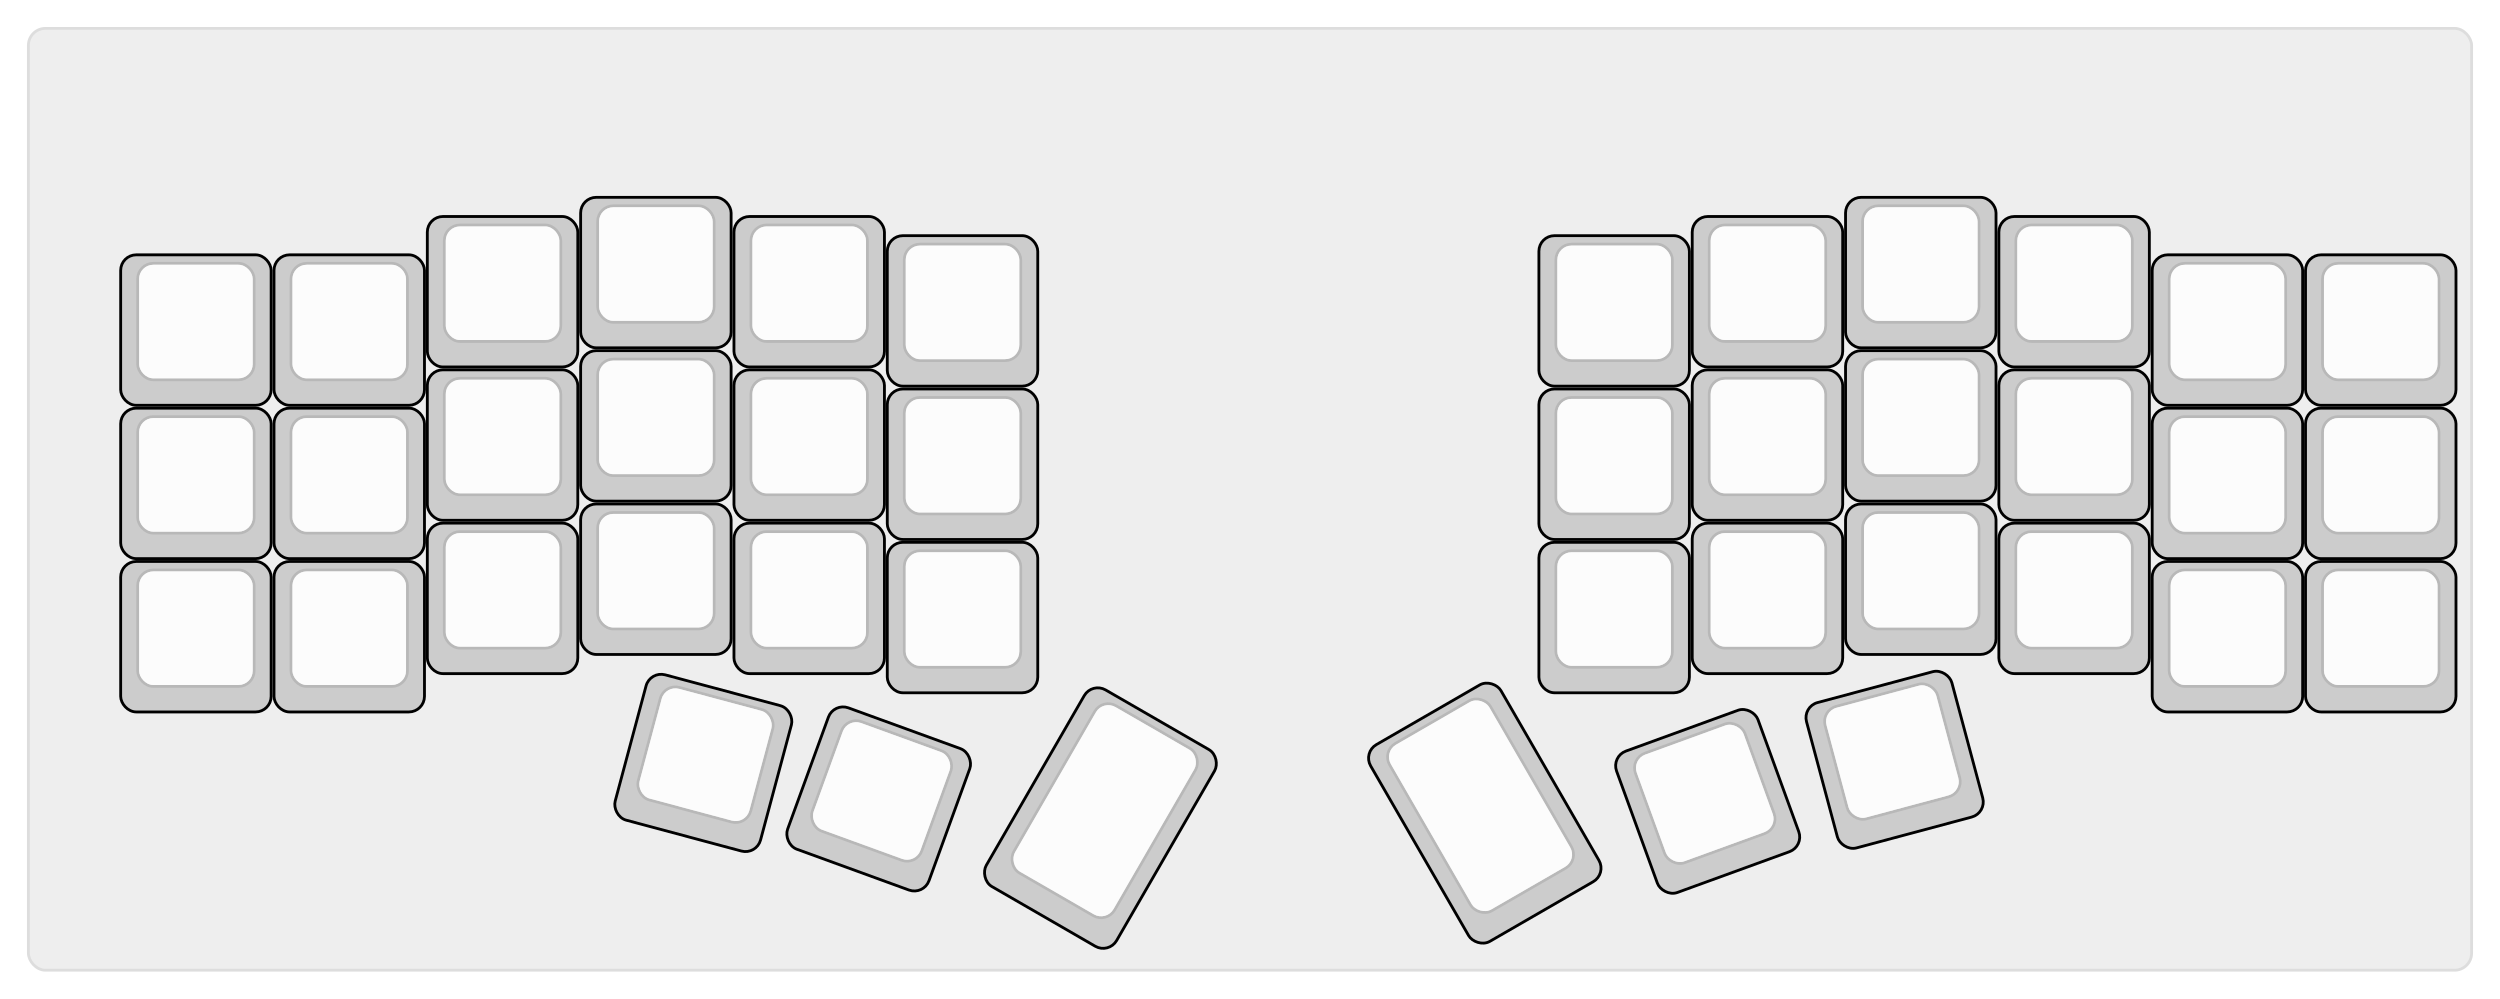 
  <svg width='880.5px'
       height='351.707px'
       viewBox='0 0 880.5 351.707'
       xmlns='http://www.w3.org/2000/svg'
       xmlns:xlink="http://www.w3.org/1999/xlink">

    <style type='text/css'>
    .keycap .border { stroke: black; stroke-width: 2; }
    .keycap .inner.border { stroke: rgba(0,0,0,.1); }
    </style>
    <defs>
      <linearGradient id="DCS">
        <stop offset="0%" stop-color="black" stop-opacity="0"/>
        <stop offset="40%" stop-color="black" stop-opacity="0.1"/>
        <stop offset="60%" stop-color="black" stop-opacity="0.1"/>
        <stop offset="100%" stop-color="black" stop-opacity="0"/>
      </linearGradient>
      <linearGradient id="SPACE" x1="0%" x2="0%" y1="0%" y2="100%">
        <stop offset="0%" stop-color="black" stop-opacity="0.1"/>
        <stop offset="20%" stop-color="black" stop-opacity="0.0"/>
        <stop offset="40%" stop-color="black" stop-opacity="0.0"/>
        <stop offset="100%" stop-color="black" stop-opacity="0.1"/>
      </linearGradient>
      <radialGradient id="DSA">
        <stop offset="0%" stop-color="black" stop-opacity="0.1"/>
        <stop offset="10%" stop-color="black" stop-opacity="0.1"/>
        <stop offset="100%" stop-color="black" stop-opacity="0"/>
      </radialGradient>
      <radialGradient id="SA" xlink:href="#DSA" />
    </defs>

    <g transform='translate(10,10)'>
      <rect width="860.5" height="331.707"
            stroke="#ddd" stroke-width="1" fill="#eeeeee" rx="6"/>
      <g transform='translate(5,5)'>
        
  <g class='  keycap'
  >

  
    <!-- Outer Border -->
    <rect x="190" y="55"
          width="52" height="52"
          rx="5" fill="#cccccc" class="outer border"/>
    
    <!-- Outer Fill -->
    <rect x="190" y="55"
          width="52" height="52"
          rx="5" fill="#cccccc"/>
    

    
      <!-- Inner Border -->
      <rect x="196" y="58"
            width="40" height="40"
            rx="5" fill="#fcfcfc" class="inner border"/>
      
      <!-- Inner Fill -->
      <rect x="196" y="58"
            width="40" height="40"
            rx="5" fill="#fcfcfc"/>
      
      

     
   
  </g>

  <g class='  keycap'
  >

  
    <!-- Outer Border -->
    <rect x="635.5" y="55"
          width="52" height="52"
          rx="5" fill="#cccccc" class="outer border"/>
    
    <!-- Outer Fill -->
    <rect x="635.5" y="55"
          width="52" height="52"
          rx="5" fill="#cccccc"/>
    

    
      <!-- Inner Border -->
      <rect x="641.5" y="58"
            width="40" height="40"
            rx="5" fill="#fcfcfc" class="inner border"/>
      
      <!-- Inner Fill -->
      <rect x="641.5" y="58"
            width="40" height="40"
            rx="5" fill="#fcfcfc"/>
      
      

     
   
  </g>

  <g class='  keycap'
  >

  
    <!-- Outer Border -->
    <rect x="136" y="61.75"
          width="52" height="52"
          rx="5" fill="#cccccc" class="outer border"/>
    
    <!-- Outer Fill -->
    <rect x="136" y="61.75"
          width="52" height="52"
          rx="5" fill="#cccccc"/>
    

    
      <!-- Inner Border -->
      <rect x="142" y="64.75"
            width="40" height="40"
            rx="5" fill="#fcfcfc" class="inner border"/>
      
      <!-- Inner Fill -->
      <rect x="142" y="64.75"
            width="40" height="40"
            rx="5" fill="#fcfcfc"/>
      
      

     
   
  </g>

  <g class='  keycap'
  >

  
    <!-- Outer Border -->
    <rect x="244" y="61.75"
          width="52" height="52"
          rx="5" fill="#cccccc" class="outer border"/>
    
    <!-- Outer Fill -->
    <rect x="244" y="61.75"
          width="52" height="52"
          rx="5" fill="#cccccc"/>
    

    
      <!-- Inner Border -->
      <rect x="250" y="64.75"
            width="40" height="40"
            rx="5" fill="#fcfcfc" class="inner border"/>
      
      <!-- Inner Fill -->
      <rect x="250" y="64.75"
            width="40" height="40"
            rx="5" fill="#fcfcfc"/>
      
      

     
   
  </g>

  <g class='  keycap'
  >

  
    <!-- Outer Border -->
    <rect x="581.5" y="61.75"
          width="52" height="52"
          rx="5" fill="#cccccc" class="outer border"/>
    
    <!-- Outer Fill -->
    <rect x="581.5" y="61.75"
          width="52" height="52"
          rx="5" fill="#cccccc"/>
    

    
      <!-- Inner Border -->
      <rect x="587.5" y="64.75"
            width="40" height="40"
            rx="5" fill="#fcfcfc" class="inner border"/>
      
      <!-- Inner Fill -->
      <rect x="587.5" y="64.75"
            width="40" height="40"
            rx="5" fill="#fcfcfc"/>
      
      

     
   
  </g>

  <g class='  keycap'
  >

  
    <!-- Outer Border -->
    <rect x="689.5" y="61.75"
          width="52" height="52"
          rx="5" fill="#cccccc" class="outer border"/>
    
    <!-- Outer Fill -->
    <rect x="689.5" y="61.75"
          width="52" height="52"
          rx="5" fill="#cccccc"/>
    

    
      <!-- Inner Border -->
      <rect x="695.5" y="64.75"
            width="40" height="40"
            rx="5" fill="#fcfcfc" class="inner border"/>
      
      <!-- Inner Fill -->
      <rect x="695.5" y="64.75"
            width="40" height="40"
            rx="5" fill="#fcfcfc"/>
      
      

     
   
  </g>

  <g class='  keycap'
  >

  
    <!-- Outer Border -->
    <rect x="298" y="68.5"
          width="52" height="52"
          rx="5" fill="#cccccc" class="outer border"/>
    
    <!-- Outer Fill -->
    <rect x="298" y="68.5"
          width="52" height="52"
          rx="5" fill="#cccccc"/>
    

    
      <!-- Inner Border -->
      <rect x="304" y="71.5"
            width="40" height="40"
            rx="5" fill="#fcfcfc" class="inner border"/>
      
      <!-- Inner Fill -->
      <rect x="304" y="71.5"
            width="40" height="40"
            rx="5" fill="#fcfcfc"/>
      
      

     
   
  </g>

  <g class='  keycap'
  >

  
    <!-- Outer Border -->
    <rect x="527.5" y="68.5"
          width="52" height="52"
          rx="5" fill="#cccccc" class="outer border"/>
    
    <!-- Outer Fill -->
    <rect x="527.5" y="68.5"
          width="52" height="52"
          rx="5" fill="#cccccc"/>
    

    
      <!-- Inner Border -->
      <rect x="533.5" y="71.5"
            width="40" height="40"
            rx="5" fill="#fcfcfc" class="inner border"/>
      
      <!-- Inner Fill -->
      <rect x="533.5" y="71.5"
            width="40" height="40"
            rx="5" fill="#fcfcfc"/>
      
      

     
   
  </g>

  <g class='  keycap'
  >

  
    <!-- Outer Border -->
    <rect x="28" y="75.25"
          width="52" height="52"
          rx="5" fill="#cccccc" class="outer border"/>
    
    <!-- Outer Fill -->
    <rect x="28" y="75.25"
          width="52" height="52"
          rx="5" fill="#cccccc"/>
    

    
      <!-- Inner Border -->
      <rect x="34" y="78.25"
            width="40" height="40"
            rx="5" fill="#fcfcfc" class="inner border"/>
      
      <!-- Inner Fill -->
      <rect x="34" y="78.25"
            width="40" height="40"
            rx="5" fill="#fcfcfc"/>
      
      

     
   
  </g>

  <g class='  keycap'
  >

  
    <!-- Outer Border -->
    <rect x="82" y="75.25"
          width="52" height="52"
          rx="5" fill="#cccccc" class="outer border"/>
    
    <!-- Outer Fill -->
    <rect x="82" y="75.25"
          width="52" height="52"
          rx="5" fill="#cccccc"/>
    

    
      <!-- Inner Border -->
      <rect x="88" y="78.25"
            width="40" height="40"
            rx="5" fill="#fcfcfc" class="inner border"/>
      
      <!-- Inner Fill -->
      <rect x="88" y="78.25"
            width="40" height="40"
            rx="5" fill="#fcfcfc"/>
      
      

     
   
  </g>

  <g class='  keycap'
  >

  
    <!-- Outer Border -->
    <rect x="743.5" y="75.25"
          width="52" height="52"
          rx="5" fill="#cccccc" class="outer border"/>
    
    <!-- Outer Fill -->
    <rect x="743.5" y="75.25"
          width="52" height="52"
          rx="5" fill="#cccccc"/>
    

    
      <!-- Inner Border -->
      <rect x="749.5" y="78.25"
            width="40" height="40"
            rx="5" fill="#fcfcfc" class="inner border"/>
      
      <!-- Inner Fill -->
      <rect x="749.5" y="78.25"
            width="40" height="40"
            rx="5" fill="#fcfcfc"/>
      
      

     
   
  </g>

  <g class='  keycap'
  >

  
    <!-- Outer Border -->
    <rect x="797.5" y="75.25"
          width="52" height="52"
          rx="5" fill="#cccccc" class="outer border"/>
    
    <!-- Outer Fill -->
    <rect x="797.5" y="75.25"
          width="52" height="52"
          rx="5" fill="#cccccc"/>
    

    
      <!-- Inner Border -->
      <rect x="803.5" y="78.25"
            width="40" height="40"
            rx="5" fill="#fcfcfc" class="inner border"/>
      
      <!-- Inner Fill -->
      <rect x="803.5" y="78.25"
            width="40" height="40"
            rx="5" fill="#fcfcfc"/>
      
      

     
   
  </g>

  <g class='  keycap'
  >

  
    <!-- Outer Border -->
    <rect x="190" y="109"
          width="52" height="52"
          rx="5" fill="#cccccc" class="outer border"/>
    
    <!-- Outer Fill -->
    <rect x="190" y="109"
          width="52" height="52"
          rx="5" fill="#cccccc"/>
    

    
      <!-- Inner Border -->
      <rect x="196" y="112"
            width="40" height="40"
            rx="5" fill="#fcfcfc" class="inner border"/>
      
      <!-- Inner Fill -->
      <rect x="196" y="112"
            width="40" height="40"
            rx="5" fill="#fcfcfc"/>
      
      

     
   
  </g>

  <g class='  keycap'
  >

  
    <!-- Outer Border -->
    <rect x="635.5" y="109"
          width="52" height="52"
          rx="5" fill="#cccccc" class="outer border"/>
    
    <!-- Outer Fill -->
    <rect x="635.5" y="109"
          width="52" height="52"
          rx="5" fill="#cccccc"/>
    

    
      <!-- Inner Border -->
      <rect x="641.5" y="112"
            width="40" height="40"
            rx="5" fill="#fcfcfc" class="inner border"/>
      
      <!-- Inner Fill -->
      <rect x="641.5" y="112"
            width="40" height="40"
            rx="5" fill="#fcfcfc"/>
      
      

     
   
  </g>

  <g class='  keycap'
  >

  
    <!-- Outer Border -->
    <rect x="136" y="115.75"
          width="52" height="52"
          rx="5" fill="#cccccc" class="outer border"/>
    
    <!-- Outer Fill -->
    <rect x="136" y="115.75"
          width="52" height="52"
          rx="5" fill="#cccccc"/>
    

    
      <!-- Inner Border -->
      <rect x="142" y="118.75"
            width="40" height="40"
            rx="5" fill="#fcfcfc" class="inner border"/>
      
      <!-- Inner Fill -->
      <rect x="142" y="118.75"
            width="40" height="40"
            rx="5" fill="#fcfcfc"/>
      
      

     
   
  </g>

  <g class='  keycap'
  >

  
    <!-- Outer Border -->
    <rect x="244" y="115.75"
          width="52" height="52"
          rx="5" fill="#cccccc" class="outer border"/>
    
    <!-- Outer Fill -->
    <rect x="244" y="115.75"
          width="52" height="52"
          rx="5" fill="#cccccc"/>
    

    
      <!-- Inner Border -->
      <rect x="250" y="118.75"
            width="40" height="40"
            rx="5" fill="#fcfcfc" class="inner border"/>
      
      <!-- Inner Fill -->
      <rect x="250" y="118.75"
            width="40" height="40"
            rx="5" fill="#fcfcfc"/>
      
      

     
   
  </g>

  <g class='  keycap'
  >

  
    <!-- Outer Border -->
    <rect x="581.5" y="115.75"
          width="52" height="52"
          rx="5" fill="#cccccc" class="outer border"/>
    
    <!-- Outer Fill -->
    <rect x="581.5" y="115.75"
          width="52" height="52"
          rx="5" fill="#cccccc"/>
    

    
      <!-- Inner Border -->
      <rect x="587.5" y="118.75"
            width="40" height="40"
            rx="5" fill="#fcfcfc" class="inner border"/>
      
      <!-- Inner Fill -->
      <rect x="587.5" y="118.75"
            width="40" height="40"
            rx="5" fill="#fcfcfc"/>
      
      

     
   
  </g>

  <g class='  keycap'
  >

  
    <!-- Outer Border -->
    <rect x="689.5" y="115.75"
          width="52" height="52"
          rx="5" fill="#cccccc" class="outer border"/>
    
    <!-- Outer Fill -->
    <rect x="689.5" y="115.75"
          width="52" height="52"
          rx="5" fill="#cccccc"/>
    

    
      <!-- Inner Border -->
      <rect x="695.5" y="118.75"
            width="40" height="40"
            rx="5" fill="#fcfcfc" class="inner border"/>
      
      <!-- Inner Fill -->
      <rect x="695.5" y="118.75"
            width="40" height="40"
            rx="5" fill="#fcfcfc"/>
      
      

     
   
  </g>

  <g class='  keycap'
  >

  
    <!-- Outer Border -->
    <rect x="298" y="122.5"
          width="52" height="52"
          rx="5" fill="#cccccc" class="outer border"/>
    
    <!-- Outer Fill -->
    <rect x="298" y="122.5"
          width="52" height="52"
          rx="5" fill="#cccccc"/>
    

    
      <!-- Inner Border -->
      <rect x="304" y="125.5"
            width="40" height="40"
            rx="5" fill="#fcfcfc" class="inner border"/>
      
      <!-- Inner Fill -->
      <rect x="304" y="125.5"
            width="40" height="40"
            rx="5" fill="#fcfcfc"/>
      
      

     
   
  </g>

  <g class='  keycap'
  >

  
    <!-- Outer Border -->
    <rect x="527.5" y="122.5"
          width="52" height="52"
          rx="5" fill="#cccccc" class="outer border"/>
    
    <!-- Outer Fill -->
    <rect x="527.5" y="122.5"
          width="52" height="52"
          rx="5" fill="#cccccc"/>
    

    
      <!-- Inner Border -->
      <rect x="533.5" y="125.5"
            width="40" height="40"
            rx="5" fill="#fcfcfc" class="inner border"/>
      
      <!-- Inner Fill -->
      <rect x="533.5" y="125.5"
            width="40" height="40"
            rx="5" fill="#fcfcfc"/>
      
      

     
   
  </g>

  <g class='  keycap'
  >

  
    <!-- Outer Border -->
    <rect x="28" y="129.25"
          width="52" height="52"
          rx="5" fill="#cccccc" class="outer border"/>
    
    <!-- Outer Fill -->
    <rect x="28" y="129.25"
          width="52" height="52"
          rx="5" fill="#cccccc"/>
    

    
      <!-- Inner Border -->
      <rect x="34" y="132.25"
            width="40" height="40"
            rx="5" fill="#fcfcfc" class="inner border"/>
      
      <!-- Inner Fill -->
      <rect x="34" y="132.25"
            width="40" height="40"
            rx="5" fill="#fcfcfc"/>
      
      

     
   
  </g>

  <g class='  keycap'
  >

  
    <!-- Outer Border -->
    <rect x="82" y="129.25"
          width="52" height="52"
          rx="5" fill="#cccccc" class="outer border"/>
    
    <!-- Outer Fill -->
    <rect x="82" y="129.25"
          width="52" height="52"
          rx="5" fill="#cccccc"/>
    

    
      <!-- Inner Border -->
      <rect x="88" y="132.25"
            width="40" height="40"
            rx="5" fill="#fcfcfc" class="inner border"/>
      
      <!-- Inner Fill -->
      <rect x="88" y="132.25"
            width="40" height="40"
            rx="5" fill="#fcfcfc"/>
      
      

     
   
  </g>

  <g class='  keycap'
  >

  
    <!-- Outer Border -->
    <rect x="743.5" y="129.25"
          width="52" height="52"
          rx="5" fill="#cccccc" class="outer border"/>
    
    <!-- Outer Fill -->
    <rect x="743.5" y="129.25"
          width="52" height="52"
          rx="5" fill="#cccccc"/>
    

    
      <!-- Inner Border -->
      <rect x="749.5" y="132.25"
            width="40" height="40"
            rx="5" fill="#fcfcfc" class="inner border"/>
      
      <!-- Inner Fill -->
      <rect x="749.5" y="132.25"
            width="40" height="40"
            rx="5" fill="#fcfcfc"/>
      
      

     
   
  </g>

  <g class='  keycap'
  >

  
    <!-- Outer Border -->
    <rect x="797.5" y="129.25"
          width="52" height="52"
          rx="5" fill="#cccccc" class="outer border"/>
    
    <!-- Outer Fill -->
    <rect x="797.5" y="129.25"
          width="52" height="52"
          rx="5" fill="#cccccc"/>
    

    
      <!-- Inner Border -->
      <rect x="803.5" y="132.25"
            width="40" height="40"
            rx="5" fill="#fcfcfc" class="inner border"/>
      
      <!-- Inner Fill -->
      <rect x="803.5" y="132.25"
            width="40" height="40"
            rx="5" fill="#fcfcfc"/>
      
      

     
   
  </g>

  <g class='  keycap'
  >

  
    <!-- Outer Border -->
    <rect x="190" y="163"
          width="52" height="52"
          rx="5" fill="#cccccc" class="outer border"/>
    
    <!-- Outer Fill -->
    <rect x="190" y="163"
          width="52" height="52"
          rx="5" fill="#cccccc"/>
    

    
      <!-- Inner Border -->
      <rect x="196" y="166"
            width="40" height="40"
            rx="5" fill="#fcfcfc" class="inner border"/>
      
      <!-- Inner Fill -->
      <rect x="196" y="166"
            width="40" height="40"
            rx="5" fill="#fcfcfc"/>
      
      

     
   
  </g>

  <g class='  keycap'
  >

  
    <!-- Outer Border -->
    <rect x="635.5" y="163"
          width="52" height="52"
          rx="5" fill="#cccccc" class="outer border"/>
    
    <!-- Outer Fill -->
    <rect x="635.5" y="163"
          width="52" height="52"
          rx="5" fill="#cccccc"/>
    

    
      <!-- Inner Border -->
      <rect x="641.5" y="166"
            width="40" height="40"
            rx="5" fill="#fcfcfc" class="inner border"/>
      
      <!-- Inner Fill -->
      <rect x="641.5" y="166"
            width="40" height="40"
            rx="5" fill="#fcfcfc"/>
      
      

     
   
  </g>

  <g class='  keycap'
  >

  
    <!-- Outer Border -->
    <rect x="136" y="169.75"
          width="52" height="52"
          rx="5" fill="#cccccc" class="outer border"/>
    
    <!-- Outer Fill -->
    <rect x="136" y="169.75"
          width="52" height="52"
          rx="5" fill="#cccccc"/>
    

    
      <!-- Inner Border -->
      <rect x="142" y="172.75"
            width="40" height="40"
            rx="5" fill="#fcfcfc" class="inner border"/>
      
      <!-- Inner Fill -->
      <rect x="142" y="172.75"
            width="40" height="40"
            rx="5" fill="#fcfcfc"/>
      
      

     
   
  </g>

  <g class='  keycap'
  >

  
    <!-- Outer Border -->
    <rect x="244" y="169.75"
          width="52" height="52"
          rx="5" fill="#cccccc" class="outer border"/>
    
    <!-- Outer Fill -->
    <rect x="244" y="169.75"
          width="52" height="52"
          rx="5" fill="#cccccc"/>
    

    
      <!-- Inner Border -->
      <rect x="250" y="172.75"
            width="40" height="40"
            rx="5" fill="#fcfcfc" class="inner border"/>
      
      <!-- Inner Fill -->
      <rect x="250" y="172.75"
            width="40" height="40"
            rx="5" fill="#fcfcfc"/>
      
      

     
   
  </g>

  <g class='  keycap'
  >

  
    <!-- Outer Border -->
    <rect x="581.5" y="169.75"
          width="52" height="52"
          rx="5" fill="#cccccc" class="outer border"/>
    
    <!-- Outer Fill -->
    <rect x="581.5" y="169.75"
          width="52" height="52"
          rx="5" fill="#cccccc"/>
    

    
      <!-- Inner Border -->
      <rect x="587.5" y="172.75"
            width="40" height="40"
            rx="5" fill="#fcfcfc" class="inner border"/>
      
      <!-- Inner Fill -->
      <rect x="587.5" y="172.75"
            width="40" height="40"
            rx="5" fill="#fcfcfc"/>
      
      

     
   
  </g>

  <g class='  keycap'
  >

  
    <!-- Outer Border -->
    <rect x="689.5" y="169.75"
          width="52" height="52"
          rx="5" fill="#cccccc" class="outer border"/>
    
    <!-- Outer Fill -->
    <rect x="689.5" y="169.75"
          width="52" height="52"
          rx="5" fill="#cccccc"/>
    

    
      <!-- Inner Border -->
      <rect x="695.5" y="172.75"
            width="40" height="40"
            rx="5" fill="#fcfcfc" class="inner border"/>
      
      <!-- Inner Fill -->
      <rect x="695.5" y="172.75"
            width="40" height="40"
            rx="5" fill="#fcfcfc"/>
      
      

     
   
  </g>

  <g class='  keycap'
  >

  
    <!-- Outer Border -->
    <rect x="298" y="176.5"
          width="52" height="52"
          rx="5" fill="#cccccc" class="outer border"/>
    
    <!-- Outer Fill -->
    <rect x="298" y="176.5"
          width="52" height="52"
          rx="5" fill="#cccccc"/>
    

    
      <!-- Inner Border -->
      <rect x="304" y="179.5"
            width="40" height="40"
            rx="5" fill="#fcfcfc" class="inner border"/>
      
      <!-- Inner Fill -->
      <rect x="304" y="179.5"
            width="40" height="40"
            rx="5" fill="#fcfcfc"/>
      
      

     
   
  </g>

  <g class='  keycap'
  >

  
    <!-- Outer Border -->
    <rect x="527.5" y="176.5"
          width="52" height="52"
          rx="5" fill="#cccccc" class="outer border"/>
    
    <!-- Outer Fill -->
    <rect x="527.5" y="176.5"
          width="52" height="52"
          rx="5" fill="#cccccc"/>
    

    
      <!-- Inner Border -->
      <rect x="533.5" y="179.5"
            width="40" height="40"
            rx="5" fill="#fcfcfc" class="inner border"/>
      
      <!-- Inner Fill -->
      <rect x="533.5" y="179.5"
            width="40" height="40"
            rx="5" fill="#fcfcfc"/>
      
      

     
   
  </g>

  <g class='  keycap'
  >

  
    <!-- Outer Border -->
    <rect x="28" y="183.25"
          width="52" height="52"
          rx="5" fill="#cccccc" class="outer border"/>
    
    <!-- Outer Fill -->
    <rect x="28" y="183.25"
          width="52" height="52"
          rx="5" fill="#cccccc"/>
    

    
      <!-- Inner Border -->
      <rect x="34" y="186.25"
            width="40" height="40"
            rx="5" fill="#fcfcfc" class="inner border"/>
      
      <!-- Inner Fill -->
      <rect x="34" y="186.25"
            width="40" height="40"
            rx="5" fill="#fcfcfc"/>
      
      

     
   
  </g>

  <g class='  keycap'
  >

  
    <!-- Outer Border -->
    <rect x="82" y="183.25"
          width="52" height="52"
          rx="5" fill="#cccccc" class="outer border"/>
    
    <!-- Outer Fill -->
    <rect x="82" y="183.25"
          width="52" height="52"
          rx="5" fill="#cccccc"/>
    

    
      <!-- Inner Border -->
      <rect x="88" y="186.25"
            width="40" height="40"
            rx="5" fill="#fcfcfc" class="inner border"/>
      
      <!-- Inner Fill -->
      <rect x="88" y="186.25"
            width="40" height="40"
            rx="5" fill="#fcfcfc"/>
      
      

     
   
  </g>

  <g class='  keycap'
  >

  
    <!-- Outer Border -->
    <rect x="743.5" y="183.25"
          width="52" height="52"
          rx="5" fill="#cccccc" class="outer border"/>
    
    <!-- Outer Fill -->
    <rect x="743.5" y="183.25"
          width="52" height="52"
          rx="5" fill="#cccccc"/>
    

    
      <!-- Inner Border -->
      <rect x="749.5" y="186.25"
            width="40" height="40"
            rx="5" fill="#fcfcfc" class="inner border"/>
      
      <!-- Inner Fill -->
      <rect x="749.5" y="186.25"
            width="40" height="40"
            rx="5" fill="#fcfcfc"/>
      
      

     
   
  </g>

  <g class='  keycap'
  >

  
    <!-- Outer Border -->
    <rect x="797.5" y="183.25"
          width="52" height="52"
          rx="5" fill="#cccccc" class="outer border"/>
    
    <!-- Outer Fill -->
    <rect x="797.5" y="183.25"
          width="52" height="52"
          rx="5" fill="#cccccc"/>
    

    
      <!-- Inner Border -->
      <rect x="803.5" y="186.25"
            width="40" height="40"
            rx="5" fill="#fcfcfc" class="inner border"/>
      
      <!-- Inner Fill -->
      <rect x="803.5" y="186.25"
            width="40" height="40"
            rx="5" fill="#fcfcfc"/>
      
      

     
   
  </g>

  <g class='  keycap'
  
     transform="rotate(15 351 229.5)"
  >

  
    <!-- Outer Border -->
    <rect x="217" y="257.5"
          width="52" height="52"
          rx="5" fill="#cccccc" class="outer border"/>
    
    <!-- Outer Fill -->
    <rect x="217" y="257.5"
          width="52" height="52"
          rx="5" fill="#cccccc"/>
    

    
      <!-- Inner Border -->
      <rect x="223" y="260.5"
            width="40" height="40"
            rx="5" fill="#fcfcfc" class="inner border"/>
      
      <!-- Inner Fill -->
      <rect x="223" y="260.5"
            width="40" height="40"
            rx="5" fill="#fcfcfc"/>
      
      

     
   
  </g>

  <g class='  keycap'
  
     transform="rotate(20 351 229.5)"
  >

  
    <!-- Outer Border -->
    <rect x="284.5" y="257.5"
          width="52" height="52"
          rx="5" fill="#cccccc" class="outer border"/>
    
    <!-- Outer Fill -->
    <rect x="284.5" y="257.5"
          width="52" height="52"
          rx="5" fill="#cccccc"/>
    

    
      <!-- Inner Border -->
      <rect x="290.5" y="260.5"
            width="40" height="40"
            rx="5" fill="#fcfcfc" class="inner border"/>
      
      <!-- Inner Fill -->
      <rect x="290.5" y="260.5"
            width="40" height="40"
            rx="5" fill="#fcfcfc"/>
      
      

     
   
  </g>

  <g class='  keycap'
  
     transform="rotate(30 351 229.5)"
  >

  
    <!-- Outer Border -->
    <rect x="365.5" y="217"
          width="52" height="79"
          rx="5" fill="#cccccc" class="outer border"/>
    
    <!-- Outer Fill -->
    <rect x="365.5" y="217"
          width="52" height="79"
          rx="5" fill="#cccccc"/>
    

    
      <!-- Inner Border -->
      <rect x="371.5" y="220"
            width="40" height="67"
            rx="5" fill="#fcfcfc" class="inner border"/>
      
      <!-- Inner Fill -->
      <rect x="371.5" y="220"
            width="40" height="67"
            rx="5" fill="#fcfcfc"/>
      
      

     
   
  </g>

  <g class='  keycap'
  
     transform="rotate(-30 702 229.5)"
  >

  
    <!-- Outer Border -->
    <rect x="487" y="129.25"
          width="52" height="79"
          rx="5" fill="#cccccc" class="outer border"/>
    
    <!-- Outer Fill -->
    <rect x="487" y="129.25"
          width="52" height="79"
          rx="5" fill="#cccccc"/>
    

    
      <!-- Inner Border -->
      <rect x="493" y="132.25"
            width="40" height="67"
            rx="5" fill="#fcfcfc" class="inner border"/>
      
      <!-- Inner Fill -->
      <rect x="493" y="132.25"
            width="40" height="67"
            rx="5" fill="#fcfcfc"/>
      
      

     
   
  </g>

  <g class='  keycap'
  
     transform="rotate(-20 702 229.5)"
  >

  
    <!-- Outer Border -->
    <rect x="554.5" y="199.45"
          width="52" height="52"
          rx="5" fill="#cccccc" class="outer border"/>
    
    <!-- Outer Fill -->
    <rect x="554.5" y="199.45"
          width="52" height="52"
          rx="5" fill="#cccccc"/>
    

    
      <!-- Inner Border -->
      <rect x="560.5" y="202.45"
            width="40" height="40"
            rx="5" fill="#fcfcfc" class="inner border"/>
      
      <!-- Inner Fill -->
      <rect x="560.5" y="202.45"
            width="40" height="40"
            rx="5" fill="#fcfcfc"/>
      
      

     
   
  </g>

  <g class='  keycap'
  
     transform="rotate(-15 702 229.5)"
  >

  
    <!-- Outer Border -->
    <rect x="622" y="212.95"
          width="52" height="52"
          rx="5" fill="#cccccc" class="outer border"/>
    
    <!-- Outer Fill -->
    <rect x="622" y="212.95"
          width="52" height="52"
          rx="5" fill="#cccccc"/>
    

    
      <!-- Inner Border -->
      <rect x="628" y="215.95"
            width="40" height="40"
            rx="5" fill="#fcfcfc" class="inner border"/>
      
      <!-- Inner Fill -->
      <rect x="628" y="215.95"
            width="40" height="40"
            rx="5" fill="#fcfcfc"/>
      
      

     
   
  </g>

      </g>
    </g>
  </svg>
